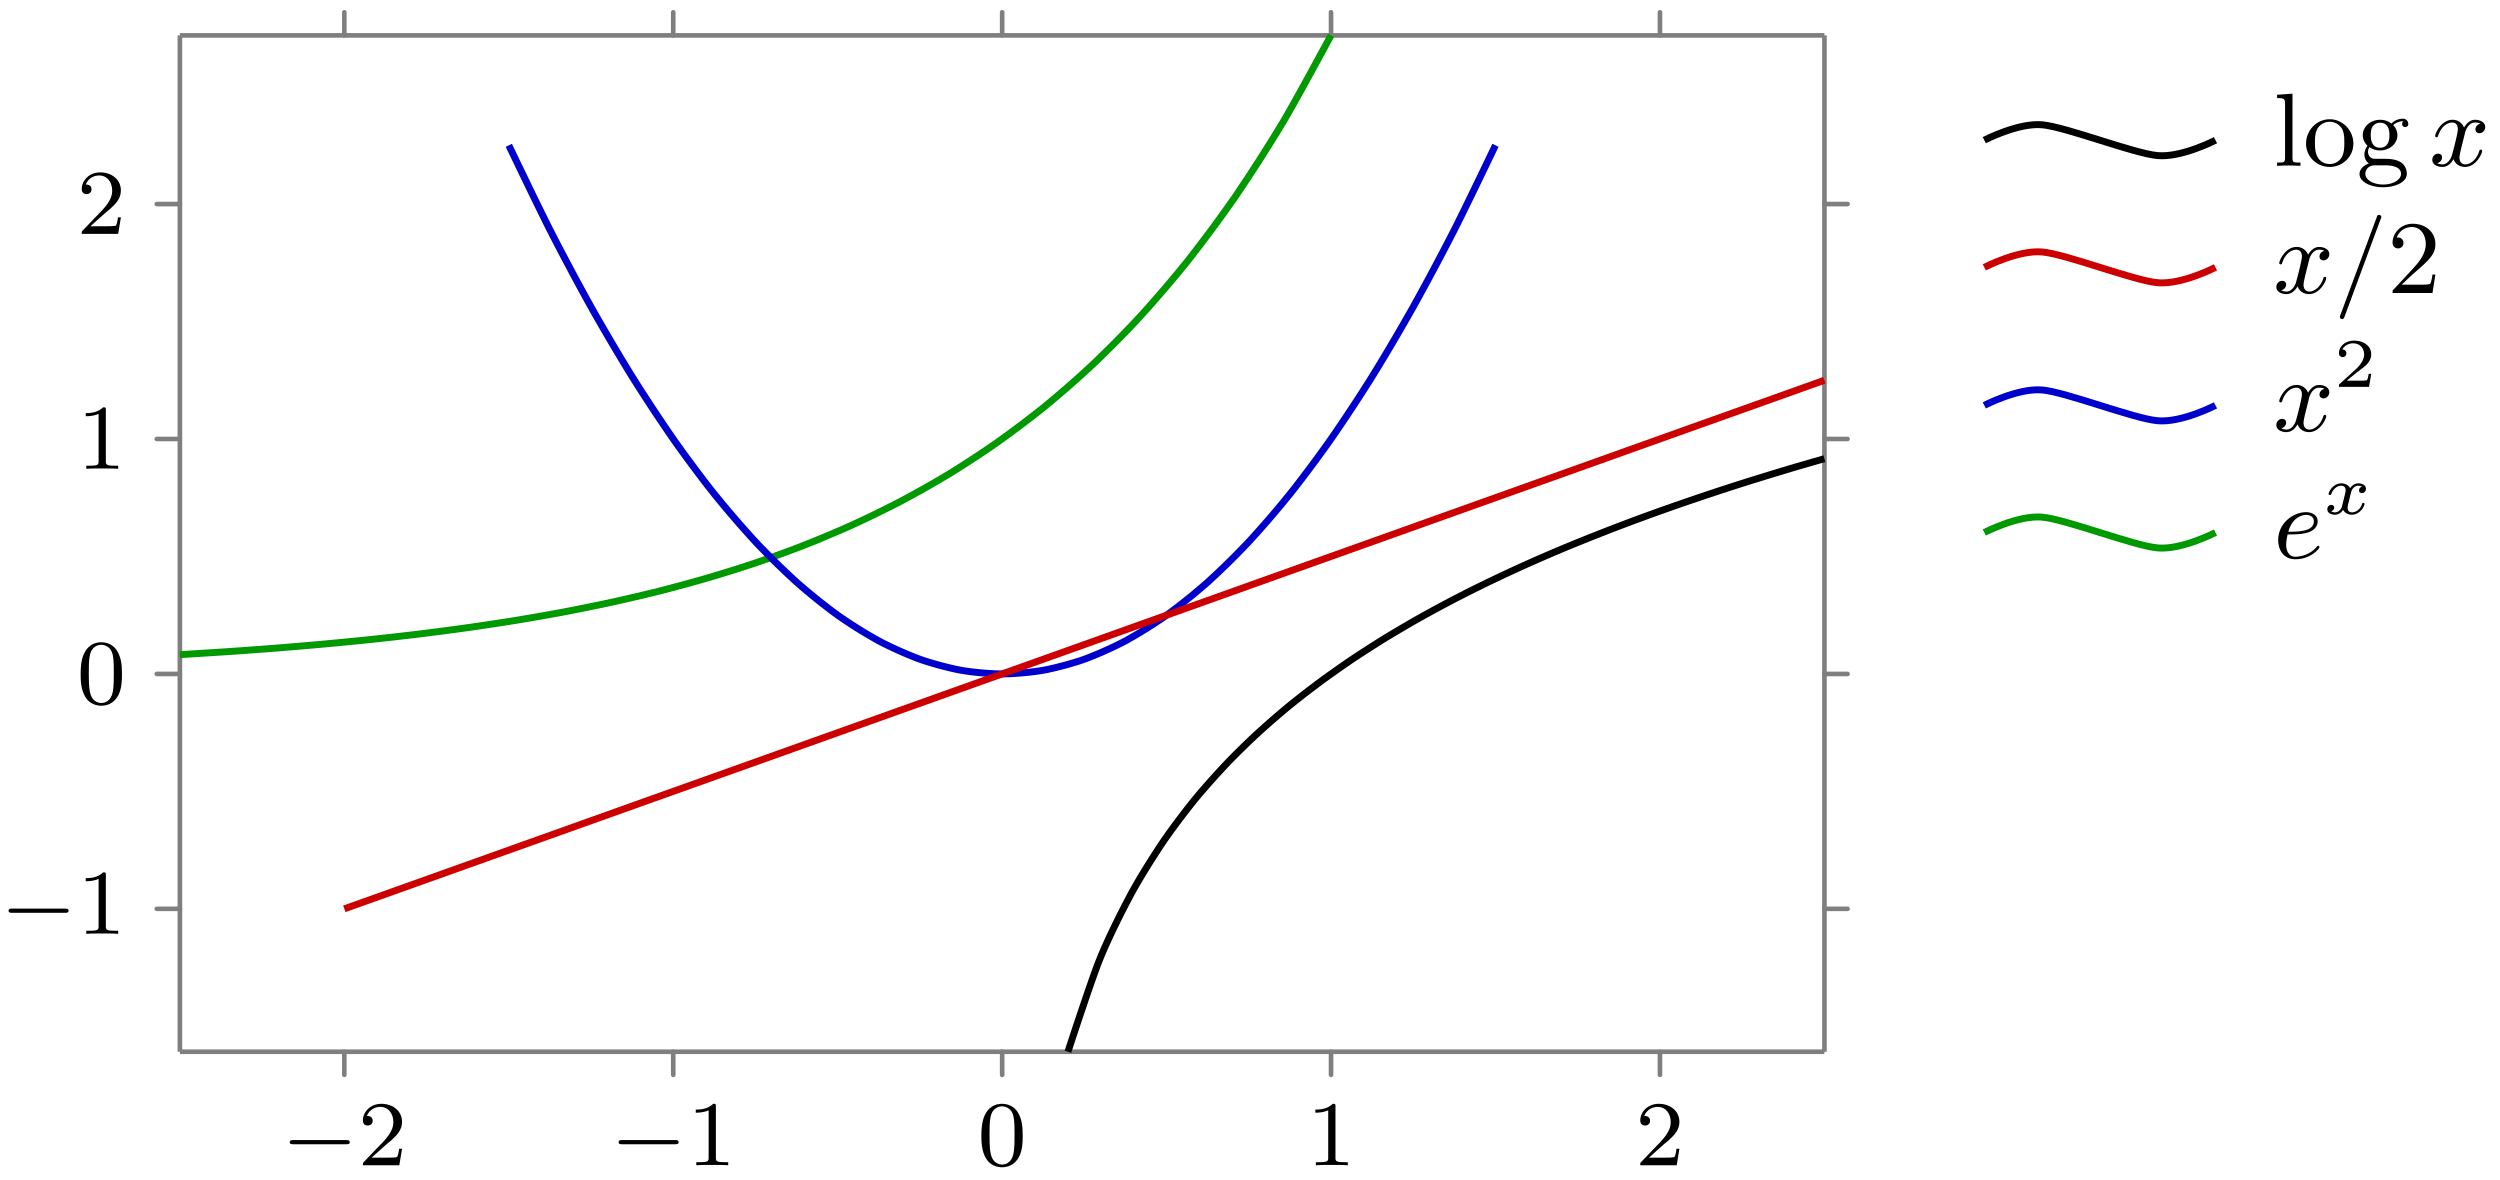 <svg xmlns="http://www.w3.org/2000/svg" xmlns:xlink="http://www.w3.org/1999/xlink" width="215.462" height="101.721"><defs><path id="a" d="M5.563-1.812c.14 0 .312 0 .312-.172 0-.188-.172-.188-.312-.188H1c-.125 0-.297 0-.297.188 0 .172.172.172.297.172Zm0 0"/><path id="b" d="M2.25-1.625c.125-.125.453-.39.594-.5.484-.453.953-.89.953-1.61 0-.953-.797-1.562-1.781-1.562-.97 0-1.594.719-1.594 1.438 0 .39.312.437.422.437.172 0 .422-.11.422-.422 0-.406-.407-.406-.5-.406.234-.594.765-.781 1.156-.781.734 0 1.125.625 1.125 1.297 0 .828-.578 1.437-1.531 2.39l-1 1.047C.422-.219.422-.203.422 0h3.14l.235-1.422h-.25c-.016.156-.078.547-.172.703-.047.063-.656.063-.781.063H1.172Zm0 0"/><path id="c" d="M2.5-5.078c0-.219-.016-.219-.234-.219-.328.313-.75.5-1.5.5v.266c.218 0 .64 0 1.109-.203v4.078c0 .297-.031.39-.781.39H.812V0c.329-.031 1.016-.031 1.376-.031s1.046 0 1.374.031v-.266h-.28c-.75 0-.782-.093-.782-.39Zm0 0"/><path id="d" d="M3.89-2.547c0-.844-.078-1.36-.343-1.875-.344-.703-1-.875-1.438-.875-1 0-1.375.75-1.484.969C.344-3.75.328-2.953.328-2.547c0 .531.016 1.328.406 1.969.36.594.954.75 1.375.75.391 0 1.063-.125 1.47-.906.296-.578.312-1.297.312-1.813M2.11-.062c-.266 0-.813-.125-.985-.954-.094-.453-.094-1.203-.094-1.625 0-.546 0-1.109.094-1.546.172-.813.781-.891.984-.891.266 0 .829.14.985.86.094.437.094 1.046.094 1.577 0 .47 0 1.188-.094 1.641-.172.828-.719.938-.985.938m0 0"/><path id="e" d="m1.656-6.219-1.328.094v.281c.61 0 .688.063.688.5v4.657c0 .406-.094.406-.688.406V0c.422-.016.594-.031 1-.031.422 0 .578.015 1.016.031v-.281c-.594 0-.688 0-.688-.406Zm0 0"/><path id="f" d="M4.344-1.906c0-1.172-.938-2.11-2.032-2.11-1.14 0-2.046.954-2.046 2.11 0 1.11.922 2 2.03 2 1.142 0 2.048-.906 2.048-2M2.312-.156c-.453 0-.828-.219-1.03-.563-.235-.39-.25-.86-.25-1.265 0-.344 0-.844.218-1.22a1.22 1.22 0 0 1 1.047-.593c.515 0 .875.297 1.062.594.204.375.204.828.204 1.219 0 .328 0 .843-.22 1.234a1.18 1.18 0 0 1-1.03.594m0 0"/><path id="g" d="M1.125-1.61c.219.141.5.282.906.282.86 0 1.5-.61 1.5-1.313 0-.437-.25-.75-.36-.875.36-.328.782-.328.876-.328-.031.031-.11.078-.11.235 0 .109.063.265.266.265.125 0 .266-.078.266-.265a.457.457 0 0 0-.485-.453c-.25 0-.656.093-.968.421a1.54 1.54 0 0 0-.97-.328c-.858 0-1.5.61-1.5 1.328 0 .454.266.782.407.907a1.26 1.26 0 0 0-.265.75c0 .297.14.625.39.78C.625-.046.266.282.266.704c0 .64.875 1.14 2.03 1.14 1.11 0 2.048-.468 2.048-1.155 0-.375-.172-.766-.5-.985-.5-.312-1.031-.312-1.875-.312-.188 0-.469 0-.547-.016C1.172-.687 1-.922 1-1.203c0-.156.047-.281.125-.406m.906.048c-.797 0-.797-.891-.797-1.079 0-.25.016-.546.172-.765a.8.8 0 0 1 .625-.313c.813 0 .813.86.813 1.078 0 .204 0 1.079-.813 1.079m.422 1.515c.281 0 1.39.016 1.39.735 0 .515-.702.921-1.53.921-.891 0-1.547-.421-1.547-.921 0-.141.093-.735.859-.735Zm0 0"/><path id="j" d="M4.14-1.594h-.25c-.015.125-.093.657-.203.797-.062.078-.671.078-.859.078H1.234l.891-.843c1.469-1.266 2.016-1.75 2.016-2.657 0-1.031-.844-1.75-1.953-1.75-1.032 0-1.735.813-1.735 1.625 0 .453.39.5.469.5.203 0 .469-.14.469-.469a.45.45 0 0 0-.47-.468c-.046 0-.062 0-.109.015.22-.64.797-.921 1.282-.921.906 0 1.219.843 1.219 1.468 0 .907-.688 1.657-1.11 2.125L.563-.328c-.11.11-.11.125-.11.328h3.438Zm0 0"/><path id="h" d="M4.406-3.625a.504.504 0 0 0-.422.484c0 .172.125.329.344.329.25 0 .5-.22.5-.532 0-.422-.453-.625-.875-.625-.531 0-.844.485-.953.672a1.04 1.04 0 0 0-1-.672c-.953 0-1.484 1.156-1.484 1.39 0 .079.062.11.125.11.078 0 .109-.047.125-.11.28-.89.875-1.155 1.218-1.155.266 0 .485.172.485.593 0 .313-.375 1.75-.5 2.188-.063.265-.344.828-.828.828-.188 0-.375-.062-.453-.11.234-.046.421-.265.421-.484 0-.234-.171-.328-.343-.328-.266 0-.5.219-.5.531 0 .438.484.61.859.61.531 0 .828-.422.969-.672.219.594.75.672.984.672.969 0 1.485-1.156 1.485-1.375 0-.047-.032-.11-.11-.11-.11 0-.11.032-.156.172-.203.64-.719 1.094-1.188 1.094-.25 0-.5-.156-.5-.594 0-.203.125-.687.204-1.031.046-.156.28-1.125.296-1.187.11-.329.375-.797.844-.797.156 0 .328.015.453.109m0 0"/><path id="i" d="M4.031-6.375c.063-.125.063-.14.063-.156 0-.11-.094-.203-.188-.203-.125 0-.172.078-.172.093L.563 1.891c-.047.125-.047.14-.047.156 0 .11.078.203.187.203.094 0 .156-.047.219-.219Zm0 0"/><path id="l" d="M1.234-2.047c.547 0 1.125 0 1.594-.125.844-.203 1-.703 1-1.015 0-.5-.469-.782-1-.782-1.047 0-2.406.89-2.406 2.422 0 .86.5 1.64 1.469 1.64 1.343 0 2.093-.921 2.093-1.046 0-.047-.062-.125-.125-.125-.03 0-.046.016-.125.11-.546.656-1.359.843-1.828.843-.625 0-.797-.594-.797-1.047 0-.016 0-.328.125-.875m.063-.234c.39-1.406 1.39-1.453 1.531-1.453.297 0 .672.14.672.547 0 .906-1.36.906-2.203.906m0 0"/><path id="k" d="M3.219-1.125H3c-.016.094-.078.484-.156.547-.047.047-.531.047-.625.047h-1.11l.766-.625c.203-.172.734-.547.922-.735.172-.171.422-.484.422-.906 0-.75-.672-1.187-1.485-1.187-.765 0-1.296.515-1.296 1.078 0 .297.25.344.312.344a.32.32 0 0 0 .328-.329c0-.125-.078-.328-.344-.328.141-.297.5-.531.922-.531.625 0 .953.469.953.953 0 .422-.28.86-.687 1.25L.5-.25C.438-.187.438-.187.438 0H3.03Zm0 0"/><path id="m" d="M3.375-2.36a.34.34 0 0 0-.266.329c0 .187.157.234.235.234.187 0 .36-.14.36-.375 0-.328-.36-.469-.657-.469-.406 0-.64.313-.703.422-.078-.156-.313-.422-.766-.422-.687 0-1.094.72-1.094.922 0 .032.032.078.11.078.094 0 .11-.03.125-.078.156-.484.562-.718.844-.718.296 0 .39.187.39.39 0 .063 0 .125-.047.313-.14.547-.265 1.093-.297 1.172-.093.218-.312.421-.562.421-.031 0-.203 0-.344-.093C.938-.312.97-.5.97-.547c0-.156-.125-.234-.25-.234-.156 0-.344.125-.344.375 0 .344.375.469.656.469.344 0 .594-.235.703-.422.125.25.407.422.75.422.704 0 1.094-.735 1.094-.922 0-.016 0-.094-.11-.094-.077 0-.093.047-.109.11-.171.515-.593.702-.859.702-.219 0-.375-.125-.375-.375 0-.125.016-.25.078-.453l.188-.781c.062-.234.093-.344.218-.484a.57.57 0 0 1 .422-.203c.031 0 .203 0 .344.078m0 0"/></defs><path fill="none" stroke="#7F7F7F" stroke-linecap="round" stroke-miterlimit="10" stroke-width=".399" d="M29.676 92.637v-1.992M58.023 92.637v-1.992M86.371 92.637v-1.992M114.715 92.637v-1.992M143.063 92.637v-1.992M29.676 3.05V1.06M58.023 3.05V1.06M86.371 3.05V1.06M114.715 3.05V1.06M143.063 3.05V1.06M13.512 78.328h1.992M13.512 58.082h1.992M13.512 37.832h1.992M13.512 17.586h1.992M157.238 78.328h1.992M157.238 58.082h1.992M157.238 37.832h1.992M157.238 17.586h1.992"/><path fill="none" stroke="#7F7F7F" stroke-miterlimit="10" stroke-width=".399" d="M15.504 90.645h141.734M15.504 3.05h141.734M15.504 90.645V3.05M157.238 90.645V3.05"/><path fill="none" stroke="#090" stroke-miterlimit="10" stroke-width=".598" d="M15.504 56.422s2.988-.184 4.133-.262c1.148-.078 2.988-.21 4.133-.3 1.148-.094 2.988-.247 4.136-.352 1.145-.106 2.985-.281 4.133-.403 1.148-.12 2.984-.328 4.133-.468 1.148-.14 2.988-.383 4.133-.543 1.148-.164 2.988-.438 4.136-.625 1.145-.188 2.985-.508 4.133-.723a199 199 0 0 0 4.133-.84c1.148-.25 2.988-.68 4.133-.968 1.148-.293 2.988-.79 4.133-1.126 1.148-.335 2.988-.906 4.136-1.296 1.145-.387 2.985-1.051 4.133-1.504a103 103 0 0 0 4.133-1.735 98 98 0 0 0 4.133-2.011 90 90 0 0 0 4.133-2.325c1.148-.699 2.988-1.89 4.136-2.695a91 91 0 0 0 4.133-3.105 88 88 0 0 0 4.133-3.602 95 95 0 0 0 4.133-4.168 106 106 0 0 0 4.136-4.82 122 122 0 0 0 4.133-5.578 142 142 0 0 0 4.133-6.453c1.149-1.934 4.133-7.47 4.133-7.47"/><path fill="none" stroke="#00C" stroke-miterlimit="10" stroke-width=".598" d="M43.852 12.523s2.558 5.344 3.543 7.278c.98 1.93 2.558 4.887 3.542 6.644.981 1.754 2.56 4.43 3.543 6.012a143 143 0 0 0 3.543 5.375c.985 1.406 2.559 3.52 3.543 4.746a86 86 0 0 0 3.543 4.113 66 66 0 0 0 3.543 3.48 51 51 0 0 0 3.543 2.849 40 40 0 0 0 3.543 2.214c.985.528 2.563 1.23 3.543 1.582.985.352 2.563.774 3.543.95.985.175 2.563.316 3.547.316.98 0 2.559-.14 3.543-.316.98-.176 2.559-.598 3.543-.95A32 32 0 0 0 97 55.234a40 40 0 0 0 3.543-2.214 50 50 0 0 0 3.543-2.848 66 66 0 0 0 3.543-3.48 86 86 0 0 0 3.543-4.114c.984-1.226 2.558-3.34 3.543-4.746a143 143 0 0 0 3.543-5.375 179 179 0 0 0 3.543-6.012 224 224 0 0 0 3.543-6.644c.984-1.934 3.543-7.278 3.543-7.278"/><path fill="none" stroke="#C00" stroke-miterlimit="10" stroke-width=".598" d="m29.676 78.328 5.316-1.898c1.473-.528 3.84-1.371 5.317-1.899 1.472-.527 3.84-1.37 5.312-1.898 1.477-.524 3.84-1.371 5.316-1.899 1.473-.523 3.84-1.37 5.313-1.898 1.477-.523 3.84-1.371 5.316-1.895 1.477-.527 3.84-1.375 5.317-1.898 1.472-.527 3.84-1.375 5.312-1.898l5.317-1.899 5.312-1.898 5.317-1.899 5.316-1.898c1.473-.528 3.84-1.371 5.313-1.899l5.316-1.898c1.473-.527 3.84-1.371 5.312-1.899 1.477-.527 3.844-1.37 5.317-1.898l5.316-1.898c1.473-.528 3.84-1.371 5.313-1.899l5.316-1.898c1.473-.528 3.84-1.371 5.317-1.899 1.472-.527 3.84-1.37 5.312-1.898 1.477-.524 3.84-1.371 5.316-1.899 1.473-.523 3.84-1.37 5.313-1.894l5.316-1.899"/><path fill="none" stroke="#000" stroke-miterlimit="10" stroke-width=".598" d="M92.04 90.645s1.96-6.016 2.714-7.903c.754-1.883 1.965-4.277 2.719-5.68s1.96-3.308 2.715-4.43c.753-1.116 1.96-2.702 2.714-3.636.754-.933 1.965-2.281 2.72-3.078.753-.8 1.96-1.977 2.714-2.672a73 73 0 0 1 2.715-2.363 80 80 0 0 1 2.719-2.11c.753-.558 1.96-1.41 2.714-1.918.754-.507 1.961-1.28 2.715-1.75.754-.464 1.965-1.175 2.719-1.609.754-.43 1.96-1.09 2.715-1.488.754-.403 1.965-1.016 2.719-1.39a132 132 0 0 1 8.148-3.673c.754-.308 1.96-.793 2.715-1.086.754-.297 1.96-.754 2.715-1.035a190 190 0 0 1 5.433-1.922 200 200 0 0 1 5.434-1.757c.754-.235 1.96-.598 2.715-.825.754-.222 2.718-.789 2.718-.789"/><use xlink:href="#a" x="24.267" y="100.428"/><use xlink:href="#b" x="30.853" y="100.428"/><use xlink:href="#a" x="52.613" y="100.428"/><use xlink:href="#c" x="59.199" y="100.428"/><use xlink:href="#d" x="84.252" y="100.428"/><use xlink:href="#c" x="112.597" y="100.428"/><use xlink:href="#b" x="140.943" y="100.428"/><use xlink:href="#a" x=".035" y="80.481"/><use xlink:href="#c" x="6.622" y="80.481"/><use xlink:href="#d" x="6.622" y="60.65"/><use xlink:href="#c" x="6.622" y="40.403"/><use xlink:href="#b" x="6.622" y="20.154"/><use xlink:href="#e" x="195.921" y="14.293"/><use xlink:href="#f" x="198.481" y="14.293"/><use xlink:href="#g" x="203.089" y="14.293"/><use xlink:href="#h" x="209.36" y="14.293"/><path fill="none" stroke="#000" stroke-miterlimit="10" stroke-width=".598" d="M171.016 12.082s2.91-1.512 4.984-1.328c2.074.187 7.887 2.473 9.96 2.656 2.075.184 4.981-1.328 4.981-1.328"/><use xlink:href="#h" x="195.921" y="25.253"/><use xlink:href="#i" x="201.145" y="25.253"/><use xlink:href="#j" x="205.752" y="25.253"/><path fill="none" stroke="#C00" stroke-miterlimit="10" stroke-width=".598" d="M171.016 23.043s2.91-1.512 4.984-1.328 7.887 2.469 9.96 2.652c2.075.184 4.981-1.324 4.981-1.324"/><use xlink:href="#h" x="195.921" y="37.148"/><use xlink:href="#k" x="201.144" y="33.34"/><path fill="none" stroke="#00C" stroke-miterlimit="10" stroke-width=".598" d="M171.016 34.938s2.91-1.512 4.984-1.329 7.887 2.47 9.96 2.653c2.075.187 4.981-1.325 4.981-1.325"/><use xlink:href="#l" x="195.921" y="48.108"/><use xlink:href="#m" x="200.205" y="44.298"/><path fill="none" stroke="#090" stroke-miterlimit="10" stroke-width=".598" d="M171.016 45.895s2.91-1.512 4.984-1.325c2.074.184 7.887 2.47 9.96 2.653 2.075.183 4.981-1.328 4.981-1.328"/></svg>